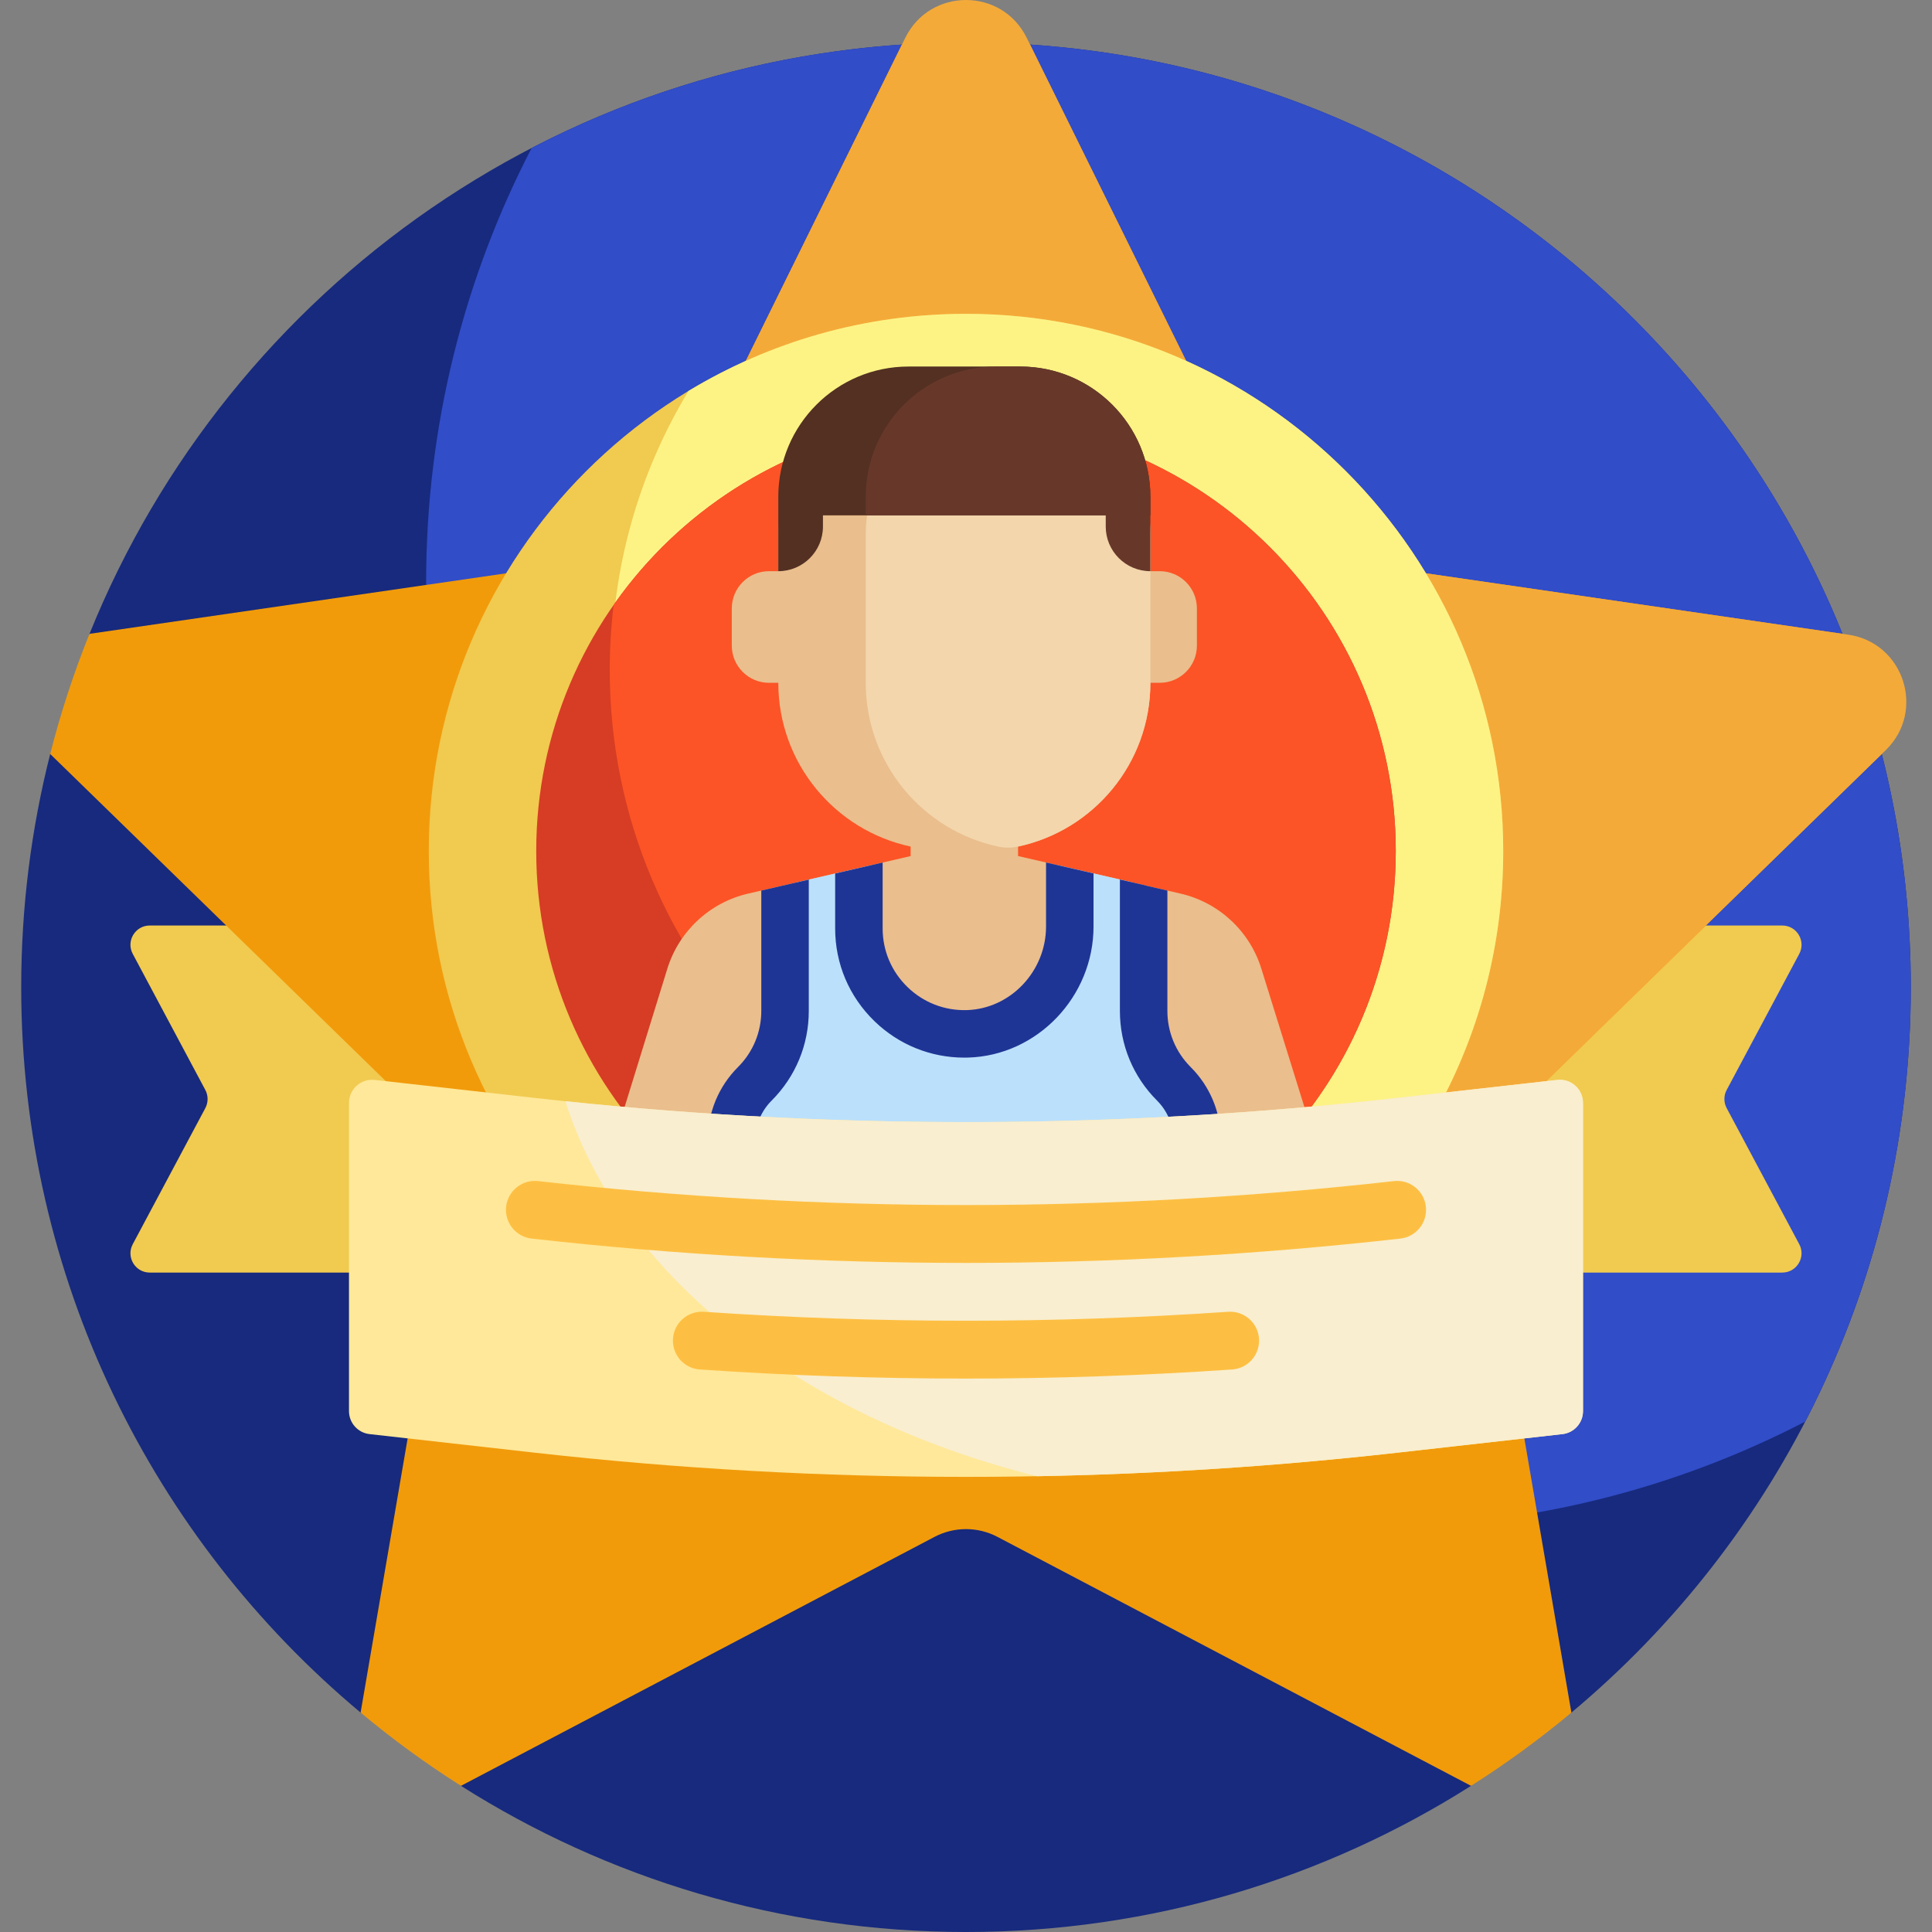 <svg id="Capa_1" enable-background="new 0 0 501 501" height="512" viewBox="0 0 501 501" width="512" xmlns="http://www.w3.org/2000/svg"><rect x="0" y="0" width="501" height="501" fill="#808080" stroke="none"/><g><path d="m495.5 256c0 75.577-34.221 143.162-88.013 188.104-.899.751-3.911-1.175-4.82-.437-6.316 5.126-13.353 10.513-20.167 15-1.195.787.17 3.665-1.039 4.432-37.88 24.003-82.798 37.901-130.961 37.901s-93.08-13.897-130.96-37.901c-1.795-1.138-.61-5.75-2.374-6.932-5.554-3.725-10.78-7.512-16-11.667-1.521-1.211-6.158.853-7.65-.393-53.793-44.942-88.016-112.528-88.016-188.107 0-20.871 2.61-41.132 7.52-60.475.453-1.784 5.113-.757 5.605-2.525 2.011-7.231 5.608-15.554 8.25-22.5.581-1.527-4.273-4.624-3.663-6.136 36.286-89.914 124.377-153.364 227.288-153.364 135.31 0 245 109.69 245 245z" fill="#172a7d"/><path d="m495.5 256c0 40.609-9.88 78.911-27.368 112.632-33.721 17.488-72.023 27.368-112.632 27.368-135.31 0-245-109.69-245-245 0-40.609 9.88-78.911 27.368-112.632 33.721-17.488 72.023-27.368 112.632-27.368 135.31 0 245 109.69 245 245z" fill="#314dc8"/><path d="m194.5 245v80c0 2.761-2.239 5-5 5h-150.667c-3.775 0-6.188-4.022-4.412-7.353l18.824-35.294c.784-1.471.784-3.235 0-4.706l-18.824-35.294c-1.776-3.331.637-7.353 4.412-7.353h150.667c2.761 0 5 2.239 5 5zm253.255 42.353c-.784-1.471-.784-3.235 0-4.706l18.824-35.294c1.776-3.331-.637-7.353-4.412-7.353h-150.667c-2.761 0-5 2.239-5 5v80c0 2.761 2.239 5 5 5h150.667c3.775 0 6.188-4.022 4.412-7.353z" fill="#f1ca50"/><path d="m384.048 307.442 23.439 136.662c-8.234 6.879-16.927 13.228-26.026 18.994l-122.798-64.559c-5.11-2.687-11.216-2.687-16.326 0l-122.798 64.559c-9.099-5.766-17.792-12.115-26.026-18.994l23.439-136.662c.976-5.691-.911-11.497-5.045-15.527l-98.887-96.391c2.713-10.684 6.127-21.088 10.192-31.16l136.588-19.847c5.714-.83 10.653-4.419 13.208-9.596l60.885-123.366c5.488-.368 11.026-.555 16.607-.555s11.119.187 16.607.554l60.885 123.366c2.555 5.177 7.495 8.766 13.208 9.596l136.587 19.847c4.065 10.072 7.48 20.476 10.192 31.16l-98.887 96.391c-4.134 4.031-6.02 9.837-5.044 15.528z" fill="#f19b0b"/><path d="m489.024 194.506-99.932 97.409c-4.134 4.03-6.021 9.837-5.045 15.527l6.986 40.73c-114.36-7.996-206.87-95.246-222.967-207.184 2.054-1.602 3.755-3.664 4.942-6.068l61.761-125.141c6.435-13.038 25.027-13.038 31.461 0l61.761 125.142c2.555 5.177 7.495 8.766 13.208 9.596l138.102 20.067c14.39 2.091 20.135 19.773 9.723 29.922z" fill="#f4aa39"/><path d="m389.809 220.691c0 76.938-62.371 139.309-139.309 139.309s-139.309-62.371-139.309-139.309 62.371-139.309 139.309-139.309 139.309 62.37 139.309 139.309z" fill="#f1ca50"/><path d="m389.809 220.691c0 26.333-7.307 50.958-20.002 71.961-21.003 12.696-45.629 20.002-71.962 20.002-76.938 0-139.309-62.371-139.309-139.31 0-26.333 7.307-50.958 20.002-71.961 21.003-12.696 45.629-20.002 71.962-20.002 76.938.001 139.309 62.371 139.309 139.31z" fill="#fdf385"/><path d="m361.947 220.691c0 61.551-49.897 111.447-111.447 111.447s-111.447-49.897-111.447-111.447 49.896-111.448 111.447-111.448 111.447 49.897 111.447 111.448z" fill="#d63d24"/><path d="m361.947 220.691c0 37.807-18.825 71.216-47.613 91.366-5.542.671-11.184 1.016-16.907 1.016-76.938 0-139.309-62.371-139.309-139.309 0-5.723.345-11.364 1.016-16.907 20.15-28.788 53.56-47.613 91.366-47.613 61.551-.001 111.447 49.896 111.447 111.447z" fill="#fc5426"/><path d="m338.758 288.688c-22.372 22.986-53.648 37.264-88.258 37.264-34.914 0-66.433-14.529-88.844-37.871l11.339-36.7c2.984-9.845 11.003-17.343 21.025-19.66l8.939-2.067 33.181-7.66v-2.271c0-.066.001-.132.002-.198-19.608-4.184-34.315-21.606-34.315-42.463h-2.412c-5.329 0-9.649-4.32-9.649-9.649v-9.649c0-5.329 4.32-9.649 9.649-9.649h2.412v-9.649c0-18.651 15.12-33.771 33.771-33.771h28.947c18.651 0 33.771 15.12 33.771 33.771v9.649h2.412c5.329 0 9.649 4.32 9.649 9.649v9.649c0 5.329-4.32 9.649-9.649 9.649h-2.412c0 20.857-14.706 38.279-34.315 42.463.001.066.002.132.002.198v2.263l33.294 7.668.01.029 8.816 2.039c10.022 2.317 18.041 9.815 21.025 19.66z" fill="#eabe8d"/><path d="m258.271 104.697h6.273c18.651 0 33.771 15.12 33.771 33.771v38.595c0 20.897-14.762 38.345-34.426 42.487-1.635.344-3.328.344-4.962 0-19.664-4.142-34.426-21.59-34.426-42.487v-38.595c-.001-18.652 15.119-33.771 33.77-33.771z" fill="#f3d6ac"/><path d="m298.314 133.643h-84.91v2.895c0 6.395-5.184 11.579-11.579 11.579v-19.298c0-18.651 15.12-33.771 33.771-33.771h28.947c18.651 0 33.771 15.12 33.771 33.771z" fill="#533022"/><path d="m298.314 128.819v19.298c-6.395 0-11.579-5.184-11.579-11.579v-2.895h-62.235v-4.824c0-18.651 15.12-33.771 33.771-33.771h6.273c18.651 0 33.77 15.119 33.77 33.771z" fill="#67382a"/><path d="m300.419 278.872c4.439 4.439 6.933 10.459 6.933 16.737v16.463c-17.008 8.867-36.344 13.88-56.852 13.88-20.854 0-40.497-5.184-57.711-14.332v-16.011c0-6.278 2.494-12.298 6.933-16.737s6.933-10.458 6.933-16.736v-33.335l19.151-4.421v16.38c0 13.624 11.285 24.661 24.999 24.253 13.198-.392 23.53-11.566 23.53-24.769v-15.877l19.151 4.41v33.359c0 6.278 2.494 12.297 6.933 16.736z" fill="#bbe0fb"/><path d="m316.587 295.61v11.125c-3.957 2.522-8.068 4.823-12.315 6.887v-18.012c0-3.854-1.502-7.48-4.227-10.207-6.215-6.215-9.638-14.478-9.638-23.267v-34.067l6.887 1.586.01.029 5.418 1.253v31.2c0 5.499 2.142 10.669 6.03 14.56 5.053 5.051 7.835 11.768 7.835 18.913zm-119.17-64.673v31.2c0 5.499-2.142 10.669-6.03 14.56-5.053 5.052-7.835 11.769-7.835 18.914v10.572c3.954 2.566 8.065 4.912 12.315 7.019v-17.592c0-3.854 1.502-7.48 4.229-10.207 6.215-6.215 9.636-14.478 9.636-23.267v-34.045l-6.774 1.564zm73.839 9.307c0 11.625-9.215 21.355-20.544 21.692-5.75.171-11.239-1.951-15.388-5.98-4.154-4.032-6.44-9.427-6.44-15.195v-17.092l-12.315 2.844v14.248c0 9.128 3.614 17.662 10.176 24.03 6.29 6.106 14.568 9.469 23.31 9.469.34 0 .681-.004 1.022-.015 17.916-.529 32.494-15.781 32.494-34v-13.751l-12.315-2.836z" fill="#1f3595"/><path d="m405.171 371.887-42.876 4.824c-74.296 8.358-149.294 8.358-223.59 0l-42.876-4.824c-3.035-.341-5.329-2.908-5.329-5.962v-79.924c0-3.579 3.114-6.363 6.671-5.962l41.534 4.673c74.296 8.358 149.294 8.358 223.59 0l41.534-4.673c3.557-.4 6.671 2.383 6.671 5.962v79.924c0 3.054-2.294 5.621-5.329 5.962z" fill="#ffe899"/><path d="m410.5 286v79.925c0 3.054-2.294 5.621-5.329 5.962l-42.876 4.824c-31.042 3.492-62.206 5.525-93.391 6.099-61.16-15.261-107.966-51.934-122.299-97.243 71.709 7.491 144.027 7.206 215.69-.856l41.534-4.672c3.557-.401 6.671 2.382 6.671 5.961z" fill="#f9eecf"/><path d="m363.133 321.185c-37.369 4.204-75.001 6.306-112.633 6.306s-75.264-2.102-112.633-6.306c-4.116-.463-7.078-4.176-6.615-8.292s4.176-7.077 8.292-6.614c73.626 8.283 148.287 8.283 221.913 0 4.114-.469 7.829 2.499 8.292 6.614.462 4.116-2.499 7.829-6.616 8.292zm-44.673 18.982c-45.228 3.098-90.693 3.098-135.921 0-4.344-.298-8.04 3.123-8.04 7.477 0 3.934 3.04 7.215 6.965 7.484 22.972 1.575 46.003 2.362 69.035 2.362s46.064-.787 69.035-2.362c3.925-.269 6.965-3.55 6.965-7.484.001-4.355-3.694-7.775-8.039-7.477z" fill="#fdbf43"/></g></svg>